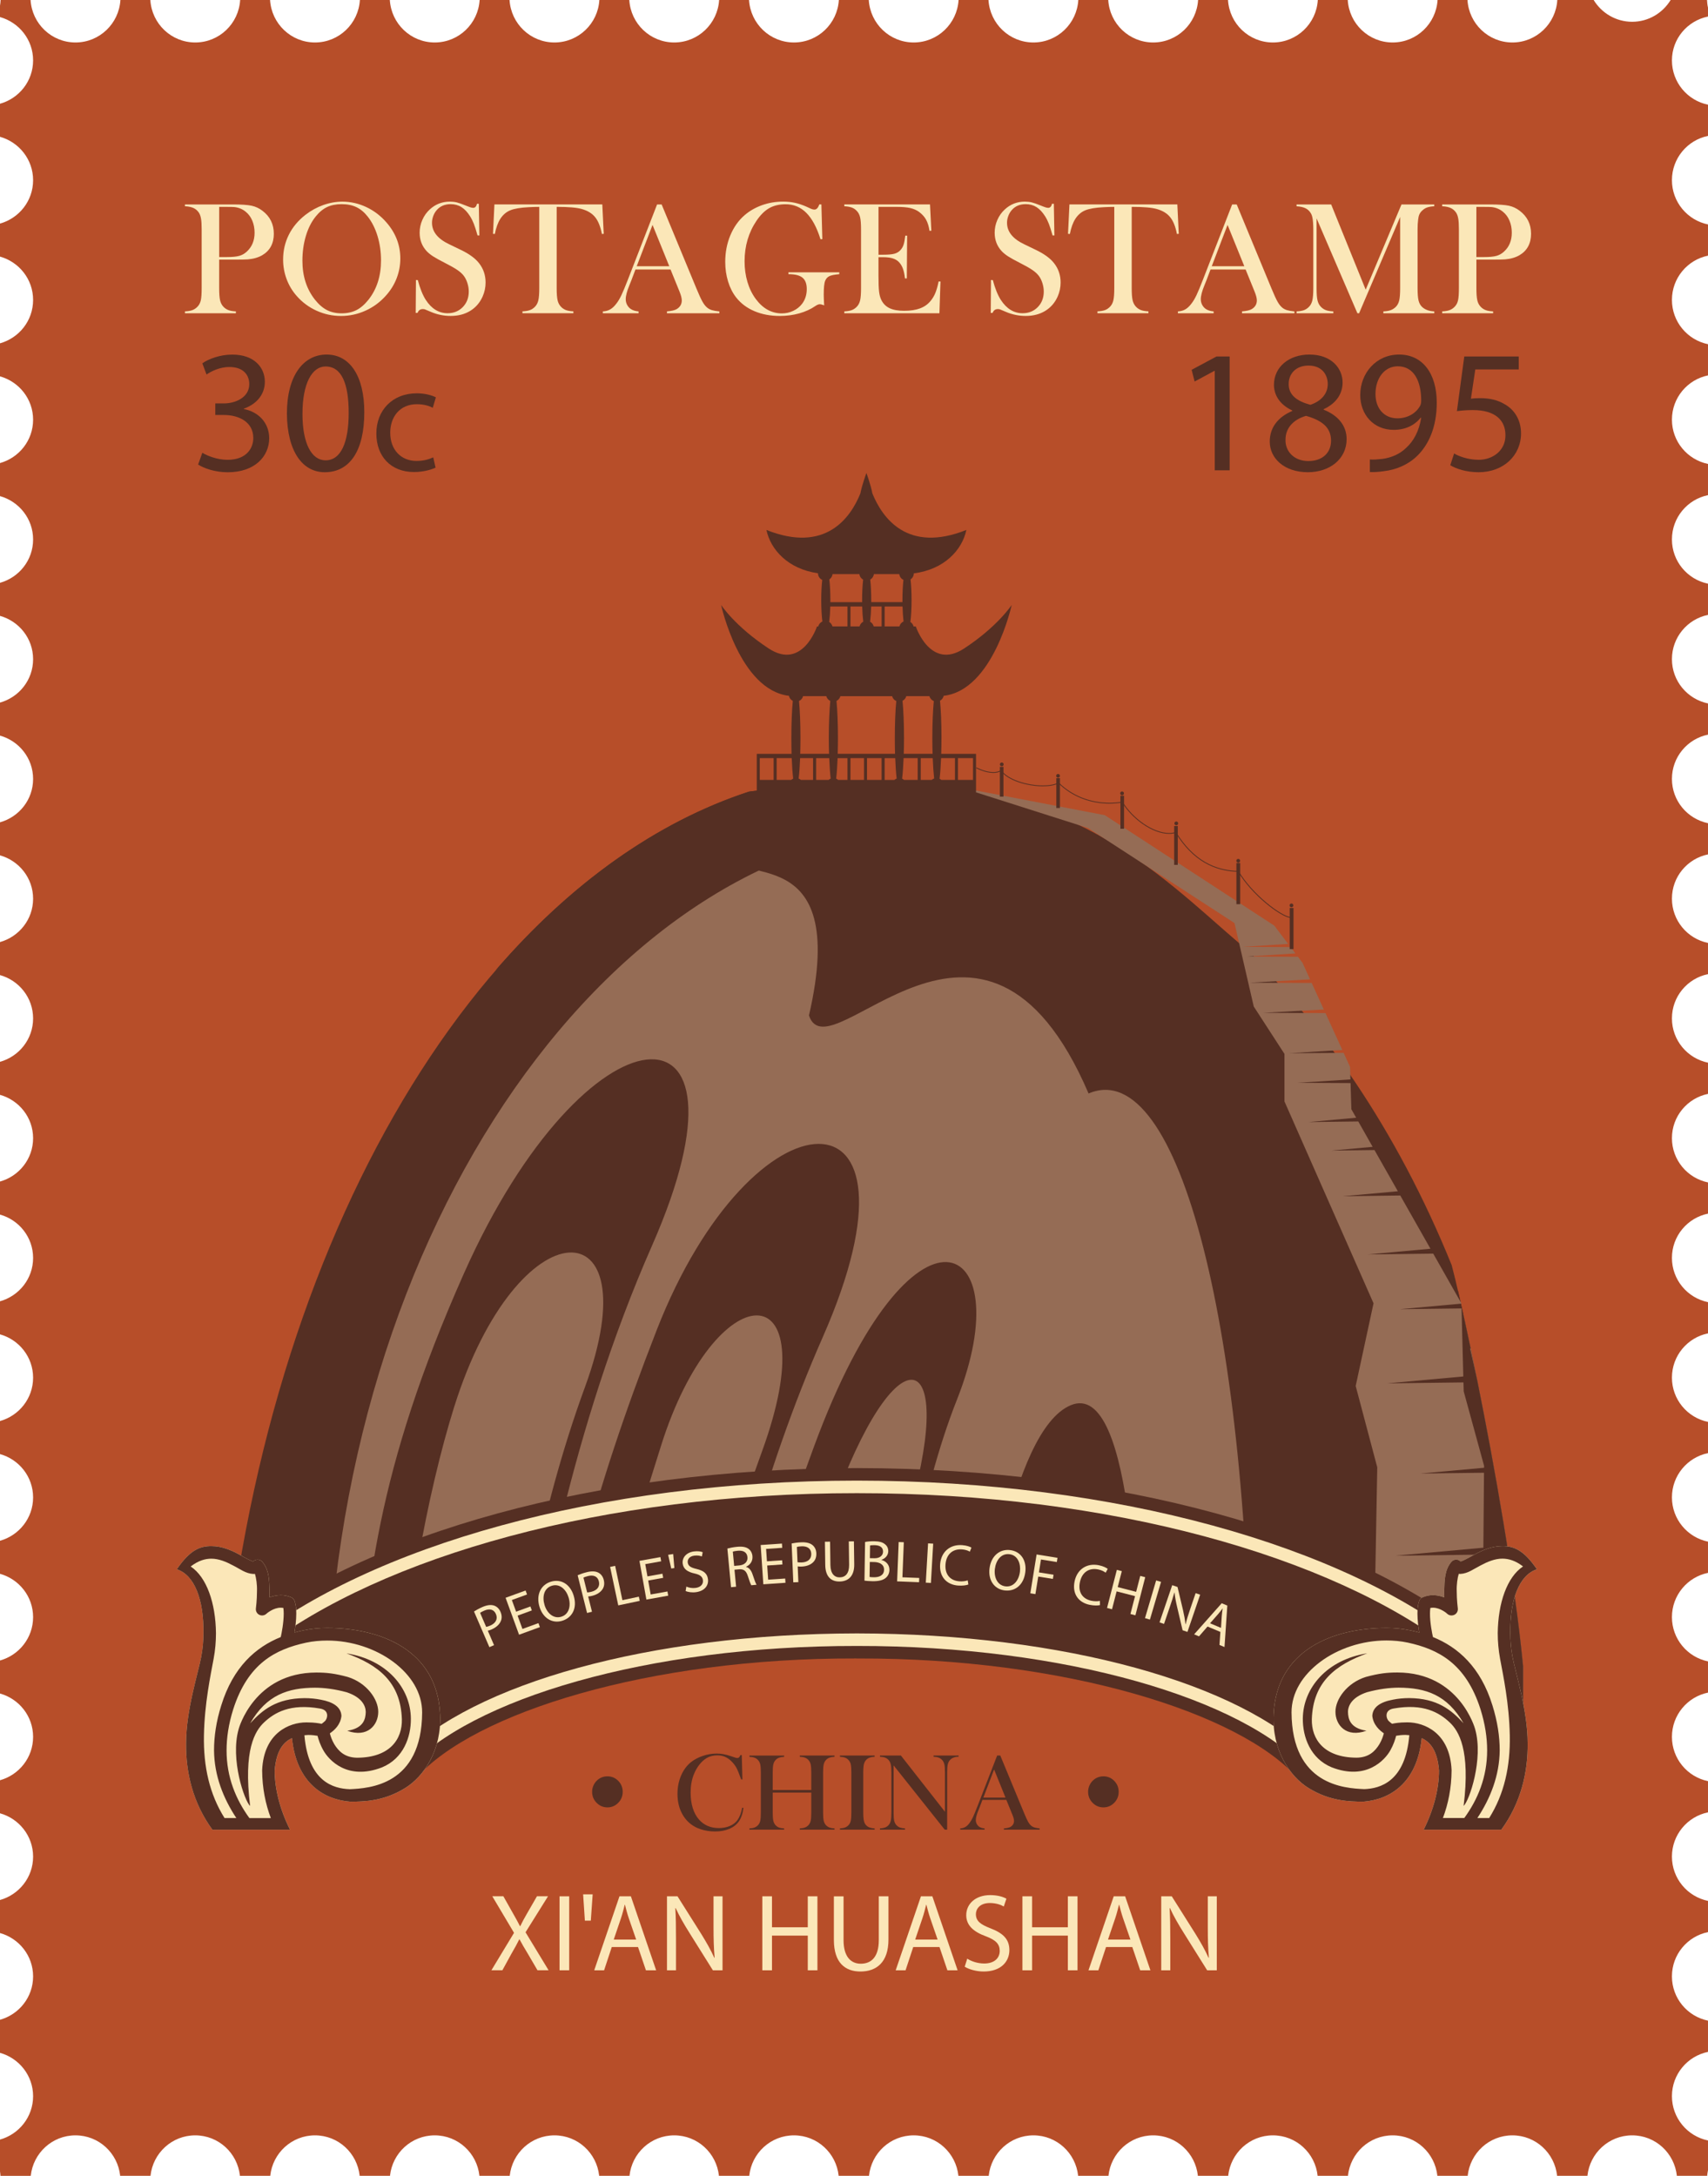 <svg xmlns="http://www.w3.org/2000/svg" width="847.81" height="1080" viewBox="0 0 847.81 1080"><g id="a"/><g id="b"><g id="c"><g id="d"><path d="M.3.0H15.17c.71 11.74 10.39 21.08 22.3 21.08S59.06 11.74 59.77.0h14.85c.71 11.74 10.37 21.08 22.3 21.08S118.49 11.74 119.21.0h14.84c.71 11.74 10.39 21.08 22.3 21.08s21.58-9.34 22.29-21.08h14.86c.71 11.74 10.37 21.08 22.29 21.08s21.57-9.34 22.29-21.08h14.85c.7 11.74 10.38 21.08 22.29 21.08s21.59-9.34 22.29-21.08h14.86c.7 11.74 10.37 21.08 22.29 21.08s21.57-9.34 22.3-21.08h14.84c.71 11.74 10.38 21.08 22.3 21.08s21.58-9.34 22.29-21.08h14.85c.71 11.74 10.37 21.08 22.29 21.08s21.58-9.34 22.29-21.08h14.84c.71 11.74 10.38 21.08 22.3 21.08s21.59-9.34 22.29-21.08h14.86c.7 11.74 10.37 21.08 22.3 21.08s21.57-9.34 22.3-21.08h14.84c.71 11.74 10.38 21.08 22.29 21.08s21.59-9.34 22.29-21.08h14.86c.7 11.74 10.37 21.08 22.29 21.08s21.57-9.34 22.3-21.08h14.84c.71 11.74 10.39 21.08 22.3 21.08s21.59-9.34 22.29-21.08h18.04c3.94 6.45 11 10.81 19.12 10.81s15.16-4.36 19.1-10.81h18.05c.08 1.29.19 2.56.49 3.78v4.43c-10.19 2.11-17.9 10.96-17.9 21.79s7.68 19.88 17.9 21.97v15.49c-10.22 2.09-17.9 11.13-17.9 21.97s7.68 19.88 17.9 21.98v15.49c-10.22 2.09-17.9 11.13-17.9 21.97s7.68 19.89 17.9 21.98v15.49c-10.22 2.09-17.9 11.13-17.9 21.97s7.68 19.88 17.9 21.98v15.49c-10.22 2.09-17.9 11.13-17.9 21.97s7.68 19.88 17.9 21.98v15.49c-10.22 2.09-17.9 11.13-17.9 21.97s7.68 19.88 17.9 21.98v15.49c-10.22 2.09-17.9 11.13-17.9 21.97s7.68 19.88 17.9 21.98v15.49c-10.22 2.09-17.9 11.13-17.9 21.97s7.68 19.88 17.9 21.98v15.49c-10.22 2.09-17.9 11.13-17.9 21.97s7.68 19.88 17.9 21.98v15.49c-10.22 2.09-17.9 11.13-17.9 21.97s7.68 19.88 17.9 21.98v15.49c-10.22 2.09-17.9 11.13-17.9 21.97s7.68 19.88 17.9 21.97v15.49c-10.22 2.09-17.9 11.13-17.9 21.97s7.68 19.88 17.9 21.98v15.49c-10.22 2.1-17.9 11.14-17.9 21.97s7.68 19.88 17.9 21.98v15.49c-10.22 2.09-17.9 11.13-17.9 21.97s7.68 19.88 17.9 21.98v15.5c-10.22 2.09-17.9 11.13-17.9 21.96s7.68 19.88 17.9 21.98v15.49c-10.22 2.1-17.9 11.14-17.9 21.97s7.68 19.89 17.9 21.98v15.49c-10.22 2.09-17.9 11.13-17.9 21.98s7.68 19.88 17.9 21.98v15.5c-10.22 2.1-17.9 11.14-17.9 21.98s7.68 19.9 17.9 21.99v14.75c-.21.92-.32 1.85-.41 2.81h-15.04c-1.19-11.27-10.61-20.1-22.2-20.1s-21.02 8.83-22.2 20.1h-15.05c-1.17-11.27-10.61-20.1-22.19-20.1s-21.01 8.83-22.2 20.1h-15.04c-1.19-11.27-10.61-20.1-22.2-20.1s-21.02 8.83-22.19 20.1h-15.05c-1.18-11.27-10.61-20.1-22.2-20.1s-21.01 8.83-22.2 20.1h-15.04c-1.19-11.27-10.61-20.1-22.19-20.1s-21.02 8.83-22.2 20.1h-15.05c-1.18-11.27-10.61-20.1-22.19-20.1s-21.01 8.83-22.2 20.1h-15.04c-1.19-11.27-10.61-20.1-22.2-20.1s-21.02 8.83-22.19 20.1h-15.05c-1.17-11.27-10.61-20.1-22.19-20.1s-21.02 8.83-22.2 20.1h-15.04c-1.18-11.27-10.61-20.1-22.2-20.1s-21.02 8.83-22.2 20.1h-15.05c-1.18-11.27-10.61-20.1-22.2-20.1s-21.01 8.83-22.2 20.1h-15.04c-1.19-11.27-10.61-20.1-22.2-20.1s-21.02 8.83-22.2 20.1h-15.05c-1.18-11.27-10.61-20.1-22.19-20.1s-21.01 8.83-22.2 20.1h-15.04c-1.19-11.27-10.61-20.1-22.2-20.1s-21.02 8.83-22.2 20.1h-15.05c-1.17-11.27-10.61-20.1-22.19-20.1s-21.01 8.83-22.2 20.1H.24c-.09-.74-.1-1.52-.24-2.26v-15.75c9.44-2.64 16.43-11.25 16.43-21.54s-6.99-18.87-16.43-21.52v-16.41c9.44-2.63 16.43-11.22 16.43-21.52s-6.99-18.9-16.43-21.53v-16.39c9.44-2.65 16.43-11.23 16.43-21.53s-6.99-18.88-16.43-21.52v-16.4c9.44-2.64 16.43-11.22 16.43-21.53s-6.99-18.88-16.43-21.52v-16.39c9.44-2.63 16.43-11.23 16.43-21.52s-6.99-18.88-16.43-21.51v-16.4c9.44-2.64 16.43-11.23 16.43-21.52s-6.99-18.89-16.43-21.51v-16.4c9.44-2.64 16.43-11.23 16.43-21.53s-6.99-18.88-16.43-21.51v-16.4c9.44-2.64 16.43-11.23 16.43-21.52s-6.99-18.89-16.43-21.52v-16.4c9.44-2.64 16.43-11.23 16.43-21.52s-6.99-18.88-16.43-21.52v-16.39c9.44-2.64 16.43-11.23 16.43-21.53s-6.99-18.89-16.43-21.52v-16.39c9.44-2.64 16.43-11.23 16.43-21.52s-6.99-18.88-16.43-21.52v-16.4c9.44-2.64 16.43-11.22 16.43-21.52s-6.99-18.89-16.43-21.52v-16.39c9.44-2.64 16.43-11.22 16.43-21.53s-6.99-18.88-16.43-21.52v-16.4c9.44-2.64 16.43-11.22 16.43-21.52s-6.99-18.88-16.43-21.52v-16.4c9.44-2.64 16.43-11.23 16.43-21.52s-6.99-18.88-16.43-21.52v-16.4c9.44-2.64 16.43-11.22 16.43-21.53s-6.99-18.88-16.43-21.52v-16.39c9.44-2.64 16.43-11.23 16.43-21.53S9.44 70.54.0 67.9v-16.4c9.44-2.63 16.43-11.22 16.43-21.52S9.44 11.11.0 8.47V2.82C.16 1.9.25.95.3.0z" fill="#b74e29"/><g><g><path d="M108.79 128.86v14.21c0 2.69.15 4.69.45 5.99.3 1.31.87 2.38 1.68 3.23.71.74 1.54 1.29 2.47 1.64.94.36 2.17.57 3.7.65v.91h-25.29v-.91c1.53-.08 2.76-.3 3.7-.65.94-.36 1.76-.9 2.47-1.64.84-.84 1.41-1.91 1.7-3.2.29-1.29.43-3.3.43-6.02v-29.17c0-2.27-.1-4.02-.3-5.24-.2-1.23-.54-2.22-1.01-2.99-.69-1.06-1.56-1.84-2.61-2.35-1.05-.51-2.43-.83-4.11-.93h-.28v-.91h23.87c4.17.0 7.24.21 9.22.63 1.98.42 3.78 1.27 5.42 2.53 3.75 2.85 5.62 6.65 5.62 11.4s-1.9 8.36-5.7 10.61c-1.98 1.16-4.38 1.86-7.2 2.1-.9.08-3.06.12-6.49.12h-7.76zm0-1.27h3.88c2.61.0 4.62-.19 6.04-.57 1.41-.38 2.67-1.09 3.78-2.12 2.58-2.35 3.88-5.48 3.88-9.38.0-2.16-.37-4.15-1.13-5.96-.75-1.81-1.83-3.28-3.22-4.41-1.61-1.35-3.53-2.14-5.74-2.38-.61-.05-1.99-.08-4.16-.08h-3.32v24.89z" fill="#fbe7b8"/><path d="M140.53 128.84c0-4.43.95-8.55 2.85-12.34 1.9-3.79 4.67-7.1 8.31-9.92 2.72-2.09 5.65-3.69 8.79-4.81 3.14-1.12 6.31-1.68 9.5-1.68 4.06.0 7.99.89 11.79 2.67 3.8 1.78 7.12 4.3 9.97 7.55 4.64 5.28 6.97 11.29 6.97 18.02.0 3.38-.61 6.64-1.82 9.78-1.21 3.14-2.98 6.01-5.3 8.59-2.85 3.22-6.22 5.72-10.11 7.48-3.89 1.77-7.96 2.66-12.21 2.66s-8.21-.86-12.03-2.57c-3.83-1.72-7.13-4.15-9.9-7.29-2.19-2.45-3.87-5.25-5.05-8.37-1.17-3.13-1.76-6.38-1.76-9.76zm9.58.59c0 7.66 2.09 14.11 6.26 19.37 1.87 2.35 3.86 4.06 5.95 5.13 2.1 1.07 4.52 1.6 7.26 1.6s5.2-.53 7.3-1.58c2.1-1.06 4.1-2.77 6-5.15 4.17-5.28 6.25-11.79 6.25-19.53.0-4.25-.58-8.27-1.72-12.06-1.15-3.79-2.76-7-4.85-9.65-1.69-2.16-3.57-3.74-5.64-4.73-2.07-.99-4.52-1.49-7.34-1.49s-5.22.49-7.26 1.46c-2.04.98-3.94 2.56-5.68 4.75-2.09 2.62-3.7 5.82-4.83 9.62-1.13 3.8-1.7 7.88-1.7 12.24z" fill="#fbe7b8"/><path d="M206.35 155.33l.12-16.35.91.04c1.11 4.16 2.43 7.44 3.96 9.83 2.87 4.42 6.49 6.63 10.85 6.63 3.03.0 5.54-1.02 7.52-3.05 1.98-2.03 2.97-4.6 2.97-7.72.0-1.35-.22-2.72-.65-4.12-.43-1.4-1.02-2.6-1.76-3.6-.77-1.03-1.84-2.02-3.23-2.97-1.39-.95-3.5-2.15-6.35-3.6-2.51-1.27-4.43-2.33-5.76-3.2-1.33-.87-2.41-1.75-3.23-2.65-2.27-2.48-3.4-5.5-3.4-9.06.0-2.19.44-4.3 1.33-6.33.88-2.03 2.12-3.77 3.7-5.22 2.8-2.59 6.11-3.88 9.94-3.88 1.24.0 2.39.13 3.44.38 1.05.25 2.47.75 4.23 1.48 1.32.53 2.22.87 2.69 1.01.48.15.9.22 1.27.22.92.0 1.54-.67 1.86-2.02h.91l.28 15.71h-.91c-.71-2.51-1.32-4.43-1.84-5.76-.52-1.33-1.13-2.57-1.84-3.7-1.29-2.06-2.71-3.58-4.27-4.57-1.55-.99-3.35-1.49-5.37-1.49-2.95.0-5.28 1-6.99 3.01-.71.82-1.27 1.78-1.68 2.89-.41 1.11-.62 2.22-.62 3.33.0 4.41 2.83 7.96 8.5 10.66l5.57 2.69c4.29 2.03 7.39 4.28 9.29 6.73 2.16 2.75 3.24 5.94 3.24 9.59.0 2.42-.49 4.74-1.47 6.95-1.37 3.08-3.43 5.45-6.17 7.13-2.74 1.67-5.98 2.51-9.7 2.51-3.4.0-6.68-.67-9.82-2.02-1.64-.71-2.61-1.12-2.93-1.23-.32-.11-.67-.16-1.07-.16-1.26.0-2.14.63-2.61 1.9h-.91z" fill="#fbe7b8"/><path d="M267.7 102.69c-1.66.0-3.45.05-5.34.16-4.06.21-7.09.72-9.08 1.54-1.99.82-3.64 2.23-4.93 4.23-1.19 1.85-2.1 4.35-2.73 7.52l-.91-.08.71-14.6h53.55l.71 14.6-.91.08c-.71-3.67-1.83-6.45-3.35-8.33-1.52-1.89-3.73-3.24-6.63-4.06-2.45-.71-6.61-1.07-12.47-1.07v40.37c0 2.69.15 4.69.45 5.99.3 1.31.87 2.38 1.68 3.23.74.77 1.58 1.32 2.51 1.66.94.34 2.16.55 3.66.63v.91h-25.29v-.91c1.53-.08 2.76-.29 3.7-.63.94-.34 1.77-.9 2.51-1.66.82-.84 1.38-1.91 1.68-3.2.3-1.29.46-3.3.46-6.02v-40.37z" fill="#fbe7b8"/><path d="M357.06 155.49h-26v-.91c2.35-.21 3.98-.61 4.91-1.19 1.64-1.03 2.45-2.45 2.45-4.27.0-1.08-.37-2.53-1.11-4.35l-.67-1.66-3.8-9.34h-17.41l-2.06 5.46-.99 2.45c-1.19 2.9-1.78 5.18-1.78 6.85.0.98.22 1.89.65 2.73.44.84 1.02 1.53 1.76 2.06 1.03.71 2.35 1.13 3.96 1.27v.91h-17.73v-.91c1.4-.08 2.63-.42 3.68-1.03 1.06-.61 2.08-1.58 3.09-2.93.84-1.08 1.67-2.47 2.47-4.17.81-1.7 1.87-4.26 3.19-7.66l14.49-37.32h2.26l17.22 41.6c1.29 3.14 2.32 5.38 3.09 6.73.76 1.34 1.59 2.36 2.49 3.05.63.48 1.36.84 2.18 1.09.82.25 2.04.47 3.68.65v.91zm-24.85-23.35-8.31-20.5-7.84 20.5h16.15z" fill="#fbe7b8"/><path d="M407.72 101.47l.47 17.22-.91.08c-1.82-5.86-4.16-10.22-7.01-13.08-2.85-2.86-6.29-4.3-10.33-4.3-3.14.0-5.84.64-8.1 1.92-2.26 1.28-4.36 3.36-6.31 6.23-3.96 5.88-5.94 12.61-5.94 20.18.0 3.61.48 7.03 1.42 10.23.95 3.21 2.34 6.04 4.16 8.49 3.54 4.75 7.85 7.12 12.94 7.12 2 0 3.89-.42 5.66-1.27 1.77-.84 3.22-2 4.36-3.48 1.56-2.06 2.33-4.5 2.33-7.32.0-2.61-.71-4.5-2.12-5.66-1.41-1.16-3.74-1.74-6.99-1.74v-.91h25.25v.91c-2.32.21-3.95.53-4.89.97-.93.44-1.63 1.18-2.08 2.24-.5 1.16-.75 3.47-.75 6.93.0.95.05 2.43.16 4.43l.08.91c-1-.37-1.74-.55-2.22-.55-.58.0-1.32.3-2.22.91-2.29 1.58-4.96 2.8-7.99 3.64-3.03.84-6.24 1.27-9.62 1.27-4.64.0-8.83-.79-12.57-2.37-3.73-1.58-6.76-3.85-9.08-6.81-1.74-2.22-3.08-4.85-4.02-7.92-.94-3.06-1.41-6.31-1.41-9.74.0-4.72.84-9.12 2.53-13.18 1.69-4.06 4.07-7.42 7.13-10.05 2.51-2.14 5.4-3.78 8.67-4.95 3.27-1.16 6.73-1.74 10.37-1.74 2.11.0 4.07.2 5.88.59 1.81.4 3.73 1.04 5.76 1.94l2.34 1.07c.58.24 1.11.36 1.58.36 1.06.0 1.86-.86 2.42-2.57h1.03z" fill="#fbe7b8"/><path d="M461.63 101.47l.67 13.06-.91.04c-.34-2.22-.91-4.05-1.7-5.5-.79-1.45-1.94-2.73-3.44-3.84-1.24-.92-2.71-1.57-4.39-1.96-1.69-.38-3.93-.58-6.73-.58h-9.06v23.75h2.38c2.4.0 4.21-.16 5.42-.47 1.21-.32 2.2-.89 2.97-1.7.74-.77 1.29-1.67 1.64-2.71.36-1.04.65-2.58.89-4.61l.91.04-.16 21.21h-.91c-.24-2.03-.59-3.67-1.05-4.91-.46-1.24-1.1-2.3-1.92-3.17-.79-.84-1.82-1.46-3.09-1.86-1.26-.4-2.88-.59-4.83-.59h-2.26v9.06c0 3.61.09 6.25.28 7.9.18 1.65.54 3.03 1.07 4.14.9 1.9 2.26 3.29 4.1 4.18 1.83.88 4.25 1.32 7.26 1.32 3.17.0 5.82-.4 7.96-1.21 2.14-.81 3.88-2.05 5.23-3.74.95-1.14 1.72-2.43 2.32-3.88.59-1.45 1.14-3.36 1.64-5.74l.91.04-.52 15.75h-47.22v-.91c1.5-.08 2.72-.29 3.66-.63.94-.34 1.78-.9 2.52-1.66.82-.84 1.38-1.92 1.68-3.23.3-1.31.45-3.3.45-5.99v-29.17c0-2.69-.15-4.69-.45-6s-.86-2.38-1.68-3.22c-.71-.77-1.54-1.32-2.47-1.66-.94-.34-2.17-.55-3.7-.64v-.91h42.55z" fill="#fbe7b8"/><path d="M491.78 155.33l.12-16.35.91.04c1.11 4.16 2.43 7.44 3.96 9.83 2.87 4.42 6.49 6.63 10.84 6.63 3.03.0 5.54-1.02 7.52-3.05 1.98-2.03 2.97-4.6 2.97-7.72.0-1.35-.22-2.72-.65-4.12-.43-1.4-1.02-2.6-1.76-3.6-.77-1.03-1.84-2.02-3.23-2.97-1.38-.95-3.5-2.15-6.35-3.6-2.51-1.27-4.43-2.33-5.76-3.2-1.33-.87-2.41-1.75-3.22-2.65-2.27-2.48-3.4-5.5-3.4-9.06.0-2.19.44-4.3 1.33-6.33.88-2.03 2.12-3.77 3.7-5.22 2.8-2.59 6.11-3.88 9.94-3.88 1.24.0 2.39.13 3.44.38 1.05.25 2.47.75 4.23 1.48 1.32.53 2.22.87 2.69 1.01.48.15.9.22 1.27.22.92.0 1.54-.67 1.86-2.02h.91l.28 15.71h-.91c-.71-2.51-1.32-4.43-1.84-5.76-.52-1.33-1.13-2.57-1.84-3.7-1.29-2.06-2.71-3.58-4.27-4.57-1.56-.99-3.35-1.49-5.37-1.49-2.95.0-5.28 1-6.99 3.01-.71.82-1.27 1.78-1.68 2.89-.41 1.11-.62 2.22-.62 3.33.0 4.41 2.83 7.96 8.5 10.66l5.57 2.69c4.29 2.03 7.39 4.28 9.29 6.73 2.16 2.75 3.24 5.94 3.24 9.59.0 2.42-.49 4.74-1.46 6.95-1.37 3.08-3.43 5.45-6.17 7.13-2.74 1.67-5.98 2.51-9.7 2.51-3.4.0-6.68-.67-9.82-2.02-1.64-.71-2.61-1.12-2.93-1.23-.32-.11-.67-.16-1.07-.16-1.26.0-2.13.63-2.61 1.9h-.91z" fill="#fbe7b8"/><path d="M553.13 102.69c-1.66.0-3.44.05-5.34.16-4.07.21-7.09.72-9.08 1.54-1.99.82-3.64 2.23-4.93 4.23-1.19 1.85-2.1 4.35-2.73 7.52l-.91-.08.71-14.6h53.55l.71 14.6-.91.08c-.71-3.67-1.83-6.45-3.35-8.33-1.52-1.89-3.73-3.24-6.63-4.06-2.45-.71-6.61-1.07-12.47-1.07v40.37c0 2.69.15 4.69.45 5.99.3 1.31.87 2.38 1.68 3.23.74.77 1.58 1.32 2.51 1.66.94.34 2.16.55 3.66.63v.91h-25.29v-.91c1.53-.08 2.76-.29 3.7-.63.93-.34 1.77-.9 2.51-1.66.82-.84 1.38-1.91 1.68-3.2.3-1.29.45-3.3.45-6.02v-40.37z" fill="#fbe7b8"/><path d="M642.5 155.49h-26v-.91c2.35-.21 3.99-.61 4.91-1.19 1.64-1.03 2.46-2.45 2.46-4.27.0-1.08-.37-2.53-1.11-4.35l-.67-1.66-3.8-9.34h-17.41l-2.06 5.46-.99 2.45c-1.19 2.9-1.78 5.18-1.78 6.85.0.98.22 1.89.65 2.73.44.84 1.02 1.53 1.76 2.06 1.03.71 2.35 1.13 3.96 1.27v.91h-17.73v-.91c1.4-.08 2.62-.42 3.68-1.03 1.06-.61 2.08-1.58 3.09-2.93.84-1.08 1.67-2.47 2.47-4.17.81-1.7 1.87-4.26 3.19-7.66l14.49-37.32h2.26l17.22 41.6c1.29 3.14 2.32 5.38 3.09 6.73.76 1.34 1.59 2.36 2.49 3.05.63.48 1.36.84 2.18 1.09.82.25 2.04.47 3.68.65v.91zm-24.86-23.35-8.31-20.5-7.84 20.5h16.15z" fill="#fbe7b8"/><path d="M711.96 102.38c-1.5.08-2.71.29-3.62.62-.91.33-1.75.88-2.51 1.64-.58.55-1.02 1.17-1.31 1.84-.29.67-.49 1.52-.59 2.55-.19 1.37-.28 3-.28 4.87v29.17c0 2.72.16 4.74.47 6.05.32 1.32.89 2.38 1.7 3.17 1.45 1.4 3.5 2.17 6.13 2.3v.91h-25.29v-.91c1.53-.08 2.76-.3 3.7-.65.93-.36 1.77-.9 2.51-1.64.82-.84 1.38-1.92 1.68-3.23.3-1.31.45-3.3.45-5.99v-35.38l-20.38 47.81h-.83l-20.27-47.1v34.67c0 2.72.15 4.72.46 6.02.3 1.29.86 2.36 1.68 3.2.74.77 1.58 1.32 2.51 1.66.93.34 2.16.55 3.66.63v.91h-18.25v-.91c1.5-.08 2.72-.29 3.66-.63.94-.34 1.77-.9 2.51-1.66.82-.84 1.38-1.92 1.68-3.23.3-1.31.46-3.3.46-5.99v-29.17c0-1.21-.04-2.36-.12-3.44-.13-1.95-.44-3.38-.91-4.28-.66-1.24-1.56-2.16-2.71-2.75-1.15-.59-2.67-.94-4.57-1.05v-.91h17.18l17.14 42.31 17.77-42.31h16.27v.91z" fill="#fbe7b8"/><path d="M732.85 128.86v14.21c0 2.69.15 4.69.45 5.99.3 1.31.86 2.38 1.68 3.23.71.74 1.54 1.29 2.47 1.64.94.36 2.17.57 3.7.65v.91h-25.29v-.91c1.53-.08 2.76-.3 3.7-.65.94-.36 1.76-.9 2.47-1.64.84-.84 1.41-1.91 1.7-3.2.29-1.29.43-3.3.43-6.02v-29.17c0-2.27-.1-4.02-.3-5.24-.2-1.23-.54-2.22-1.01-2.99-.69-1.06-1.56-1.84-2.61-2.35-1.05-.51-2.43-.83-4.11-.93h-.28v-.91h23.87c4.17.0 7.24.21 9.22.63 1.98.42 3.79 1.27 5.42 2.53 3.75 2.85 5.62 6.65 5.62 11.4s-1.9 8.36-5.7 10.61c-1.98 1.16-4.38 1.86-7.2 2.1-.9.08-3.06.12-6.49.12h-7.76zm0-1.27h3.88c2.61.0 4.62-.19 6.03-.57 1.41-.38 2.67-1.09 3.78-2.12 2.59-2.35 3.88-5.48 3.88-9.38.0-2.16-.37-4.15-1.13-5.96-.75-1.81-1.83-3.28-3.22-4.41-1.61-1.35-3.52-2.14-5.74-2.38-.61-.05-1.99-.08-4.16-.08h-3.33v24.89z" fill="#fbe7b8"/></g><g><path d="M756 826.92c-5.73-59.75-23.51-148.55-32.29-186.25-1.29.25-2.58.5-3.87.8-24.77-66.5-58.18-123.52-97.68-167.03-42.4-37.92-113.26-87.8-189.7-84.34-23.43-.57-43.24.47-60.4 2.81-138.16 45.06-245.17 230.34-262.46 460.79H756v-26.79z" fill="#552f23"/><path d="M703.25 853.71h52.76v-26.79c-5.21-54.34-20.39-132.71-29.7-174.81-.43.02-.85.04-1.28.07-64.17-166.41-149.39-241.36-257.78-241.36-160.49.0-302.77 197.78-305.03 442.89h483.64c3.02-49.76 4.63-145.59-20.16-214.63 46.54 42.06 69.95 148.32 77.55 214.63z" fill="#956c55"/><path d="M756 826.92c-4.03-42.1-14.05-98.61-22.69-141.53-1.15-5.26-2.34-10.57-3.61-16.02.1-.02.2-.03.3-.04-3.99-19.03-7.42-33.9-9.42-41.35-27.5-67.84-64.57-120.12-104.26-158.66-42.89-37.13-85.98-82.91-183.86-79.22-23.61-.57-43.58.48-60.83 2.86-46.07 15.13-88.67 45.83-125.61 88.63 33.22-26.34 80.04-57.29 117.82-58.43-2.14 18.29 58.51-9.04 37.71 80.88 10.16 31 86.48-83.16 138.79 38.74 45.33-19.36 79.68 119.63 80.5 310.92h135.16v-26.79z" fill="#552f23"/><g><path d="M699.92 819.8 735.89 816.53 736.28 771.66 692.56 772.22 736.31 768.24 736.62 731.03 705.02 731.43 736.66 728.56V727.58L726.55 690.64 726.43 686.2 688.59 686.67 726.35 683.24 725.47 649.47 694.83 649.86 725.4 647.09V646.93L711.42 622.26 678.96 622.68 710.04 619.84 695.06 593.42 666.49 593.79 693.86 591.31 682.26 570.86 660.83 571.13 681.35 569.26 674.21 556.66 649.5 556.97 673.17 554.81 670.78 550.6 670.38 537.62 644.17 537.48 670.33 535.8 670.13 529.57 666.95 522.62 639.94 522.79 666.3 521.18 657.94 502.88 626.95 502.74 657.11 501.1 651.1 487.92 620.17 487.78 650.28 486.13 646.55 477.94 644.26 474.92 619.04 474.79 643 473.26 640.62 470.11 617.07 469.99 639.41 468.53 632.52 459.46 548.4 404.64 477.3 391.02l62.81 20L612.77 458.18 622.33 499.6 637.57 523.12V546.7L681.79 646.93 672.93 687.97 683.64 728.35 681.22 860.84H735.53L735.88 819.34 699.92 819.8z" fill="#956c55"/><path d="M614.56 432.72c-11.71-.3-22.36-5.36-30.99-19.25h0c-1.05.28-2.14.41-3.23.41h0c-8.35.0-18.37-7.42-23.34-15.52h0c-2.1.34-4.23.52-6.34.52h0c-9.36.0-18.56-3.43-25.19-10.01h0c-2.02.98-4.77 1.42-7.81 1.42h0c-7.83.0-17.52-2.9-20.73-7.54h0c-1.19.65-2.54.9-3.89.9h0c-4.18.0-8.4-2.32-8.49-2.35h0l.18-.36s1.06.57 2.64 1.16h0c1.56.57 3.62 1.15 5.67 1.15h0c1.35.0 2.7-.26 3.85-.94h0l.17-.09.1.16c2.92 4.51 12.69 7.53 20.5 7.52h0c3.07.0 5.82-.46 7.75-1.44h0l.12-.07.11.11c6.56 6.55 15.71 9.99 25.02 9.99h0c2.15.0 4.27-.18 6.41-.54h0l.12-.02.08.11c4.86 8.06 14.93 15.46 23.07 15.45h0c1.12.0 2.23-.15 3.26-.44h0l.14-.05.08.14c8.64 13.92 19.19 18.91 30.88 19.19h.09l.07.09c6.66 11.41 20.97 22.32 25.84 22.82h0l-.05.41c-5.16-.61-19.29-11.45-26.09-22.93h0zm-130.01-51.43h0z" fill="#552f23"/><path d="M496.3 395.45h1.8v-14.79h-1.8v14.79zm28.03 5.61h1.8v-14.79h-1.8v14.79zm31.82 10.31h1.8V395h-1.8v16.37zm26.68 17.93h1.79v-19.27h-1.79v19.27zm30.89 19.51h1.89v-20.4h-1.89v20.4zm26.45 1.9v20.4h1.9v-20.4h-1.9zm-142.91-72.24c-.53.0-.94.42-.94.94s.41.93.94.93.93-.41.93-.93-.42-.94-.93-.94zm27.94 5.71c-.52.0-.94.41-.94.94s.42.94.94.94.93-.41.93-.94-.42-.94-.93-.94zm31.77 10.56c.51.0.94-.43.94-.94s-.42-.94-.94-.94-.94.42-.94.94.42.94.94.94zm26.92 13.03c-.51.0-.94.42-.94.94s.42.93.94.93.93-.42.93-.93-.42-.94-.93-.94zm30.75 20.44c.52.0.94-.42.94-.94s-.43-.94-.94-.94-.94.43-.94.94.4.94.94.94zm26.41 22.15c.51.0.93-.41.93-.94s-.42-.94-.93-.94-.94.41-.94.94.42.94.94.94z" fill="#552f23"/></g><path d="M467.33 366.33c0-7.33-.28-13.91-.73-18.51.92-.5 1.59-1.38 1.81-2.44 24.6-2.8 33.77-45.1 33.77-45.1.0.0-6.91 10.67-23.64 21.63-16.74 10.96-23.96-10.96-23.96-10.96h-1.1c-.22-.93-.8-1.71-1.59-2.22.37-2.86.59-6.64.59-10.8.0-3.94-.2-7.52-.51-10.32.97-.65 1.61-1.75 1.63-3.01 15.26-1.95 24.02-11.73 26.08-21.54-29.25 11.65-41.7-5.92-46.66-18.16-.77-4.19-2.95-10.11-2.95-10.11.0.0-2.21 5.92-2.99 10.11-4.93 12.24-17.39 29.81-46.64 18.16 2.04 9.7 10.65 19.39 25.59 21.49h0c0 1.48.87 2.73 2.11 3.3-.32 2.77-.5 6.27-.5 10.08.0 4.04.22 7.72.56 10.56-1.02.45-1.77 1.36-2.04 2.46h-.62s-7.21 21.92-23.94 10.96c-16.73-10.96-23.66-21.63-23.66-21.63.0.0 9.15 42.17 33.66 45.1.22 1.1.95 2.02 1.93 2.51-.45 4.6-.72 11.16-.72 18.45.0 2.75.04 5.37.1 7.84h-17.27v19.52h108.84v-19.52h-17.28c.08-2.48.12-5.09.12-7.84zm-5.98-20.77c.3 1.12 1.11 2.02 2.17 2.44-.44 4.6-.73 11.09-.73 18.32.0 2.75.04 5.37.13 7.84h-14.32c.09-2.48.13-5.09.13-7.84.0-7.3-.29-13.87-.74-18.46.92-.47 1.6-1.3 1.87-2.31h11.5zm2.34 40.86c-.45.15-.86.4-1.21.71h-5.44v-10.8h5.94c.17 4.01.41 7.49.71 10.09zm-24.57.71v-10.8h5.25c.15 4.02.39 7.52.71 10.13-.41.15-.79.39-1.12.68h-4.84zm-41.58.0c-.33-.29-.7-.52-1.11-.68.32-2.61.57-6.1.73-10.13h6.43v10.8h-6.05zm7.57-10.8h6.51c.16 4.03.4 7.53.71 10.15-.38.15-.71.38-1.03.65h-6.19v-10.8zm9.94 10.16c.32-2.62.55-6.13.72-10.16h4.89v10.8h-4.61c-.3-.27-.63-.49-1-.64zm-2.91-85.43h8.52v9.88h-7.46c-.23-.93-.81-1.72-1.61-2.22.27-2.12.47-4.76.55-7.66zm36.36 7.42c-1.02.45-1.78 1.36-2.05 2.46h-7.33v-9.88h8.88c.07 2.8.25 5.34.5 7.42zm-10.89 2.46h-3.91c-.25-1.01-.91-1.85-1.81-2.32.27-2.1.45-4.69.54-7.56h5.18v9.88zm-9.11-2.35c-.91.48-1.59 1.33-1.84 2.35h-4.51v-9.88h5.82c.08 2.85.27 5.43.53 7.53zm-13.27 39.32c.95-.46 1.65-1.32 1.93-2.35h25.67c.28 1.09 1.05 1.97 2.06 2.41-.45 4.6-.72 11.1-.72 18.35.0 2.75.03 5.37.1 7.84h-28.45c.07-2.48.12-5.09.12-7.84.0-7.28-.28-13.82-.72-18.41zm6.92 28.41h6.72v10.8h-6.72v-10.8zm8.22.0h7.23v10.8h-7.23v-10.8zm17.42 10.2c.33-2.62.57-6.15.73-10.2h7v10.8h-6.8c-.28-.25-.59-.45-.94-.6zm-14.02-101.55h12.61c.15 1.28.96 2.35 2.07 2.86-.31 2.77-.5 6.27-.5 10.08.0.34.0.66.0.98h-15.49c0-.32.0-.64.0-.98.0-3.88-.19-7.43-.5-10.21.98-.56 1.68-1.55 1.81-2.73zm-20.51.0h13.32c.15 1.2.86 2.2 1.86 2.76-.32 2.78-.51 6.32-.51 10.19.0.34.02.66.02.98h-15.79c.02-.32.02-.64.02-.98.0-3.93-.19-7.52-.52-10.32.87-.58 1.47-1.52 1.6-2.62zm-16.65 62.98c1-.44 1.76-1.32 2.03-2.4h11.51c.28 1.05 1 1.91 1.98 2.36-.43 4.61-.73 11.14-.73 18.41.0 2.75.04 5.37.13 7.84h-14.32c.08-2.48.12-5.09.12-7.84.0-7.25-.28-13.77-.72-18.37zm-2.9 38.55c-.36.16-.66.37-.95.62h-7.25v-10.8h7.48c.16 4.05.42 7.57.73 10.18zm-16.57-10.18h6.87v10.8h-6.87v-10.8zm105.84 10.8h-7.47v-10.8h7.47v10.8zm-8.96-10.8v10.8h-6.78c-.25-.23-.54-.41-.85-.56.34-2.62.57-6.17.74-10.25h6.89z" fill="#552f23"/><path d="M531.5 697.51c-30.15 12.61-43.66 113.73-48.07 156.19h32.29c2.33-22.64 9.54-76.51 25.6-83.24 16.92-7.08 18.13 60.13 18.05 83.24h5.99c.17-43.35-2.09-169.5-33.86-156.19z" fill="#552f23"/><path d="M404.17 717.71c-21.1 57.18-33.27 102.73-40.29 136h76.52c5.61-46.99 16.13-112.3 34.58-158.89 32.07-80.9-22.14-109.02-70.81 22.89zm-78.19-57.51c-32.93 84.41-45.72 140.44-52.29 193.51h78.14c9.61-51.8 26.79-122.34 56.59-190.04 56.79-128.99-34.8-125.52-82.44-3.48zm-95.79-27.89c-43.5 97.87-48.8 157.13-52.69 221.4h82.18c6.77-48.99 24.05-144.75 63.95-235.36 56.8-129-32.98-122.02-93.44 13.96z" fill="#552f23"/><path d="M409.79 758.21c-9.11 27.41-18.08 75.84-20.77 95.49h41.94c3.92-33.01 12.32-70.65 23.03-112.71 19.52-76.62-12.38-78.4-44.2 17.22zm-81.72-40.4c-18.56 59.28-24.1 75.45-34.12 135.89h49.53c3.95-36.37 17.55-85.91 34.83-133.44 32.9-90.58-23.38-88.12-50.24-2.46zm-102.6-19.58c-13.3 42.36-26.14 110.35-25.55 155.48h54.16c2.21-34.39 12.97-101.65 36.3-165.26 33.21-90.58-33.38-90.53-64.9 9.78z" fill="#956c55"/></g><g><g><path d="M119.44 817.64h611.77v90.59H119.44z" fill="#b74e29"/><g><path d="M204.76 884.56l1.73-1.91c28.62-32.58 115.9-59.71 218.14-59.43q.2.0.2-.03l.31.04h.83c102.24-.29 189.54 26.84 218.15 59.41l1.75 1.93h9.89l85.13-65.98-9.25-7.41-3.3 4.13h0l3.28-4.14c-63.01-50.09-176.42-82.34-306.3-82.45-129.91.11-243.32 32.37-306.32 82.45l-3.1 2.46-6.2 4.94 85.13 66h9.93z" fill="#552f23"/><path d="M727.74 816.04c-61.13-48.74-173.58-81.07-302.42-81.1-128.82.03-241.28 32.36-302.41 81.1l-3.11 2.47 80.12 62.11 1.96-2.14c31.51-35.17 119.75-61.59 223.44-61.47 103.67-.12 191.95 26.31 223.46 61.47l1.94 2.13 80.11-62.1-3.08-2.47zm-76.32 56.16c-35.65-36.5-123.27-61.29-226.1-61.42-102.82.14-190.44 24.92-226.11 61.41l-69.3-53.7c60-46.09 169.85-77.37 295.41-77.32 125.55-.05 235.4 31.22 295.4 77.31l-69.3 53.72z" fill="#fbe7b8"/><g><path d="M749.68 810.67c-.21-16.51 4.37-28.88 13.22-31.72-6.56-9.58-11.47-11.5-17.14-11.5-5.55.01-10.19 2.22-13.85 4.17-3.3 1.88-6.21 3.38-6.93 3.43-.55-.55-1.32-.87-2.11-.89-.84-.01-1.65.3-2.26.9-3.58 3.94-3.61 9.58-3.74 14.68.0 1.11.01 2.17.05 3.17-1.59-.62-3.48-1.08-5.59-1.12-1.68.0-3.49.32-5.27 1.11-.8.37-1.4 1.04-1.66 1.88-.67 1.98-.8 4.06-.82 6.18.02 3.32.47 6.76.92 9.38-1.49-.4-2.98-.77-4.48-1.07-3.9-.82-7.9-1.21-11.84-1.21-26.77.07-54.48 11.07-56 42.86-.84 17.6 7.91 30.78 17.34 36.61 10.71 6.63 20.4 6.71 27.07 6.78 12.89-.9 26.8-8.87 29.11-31.53 4.25 1.9 7.79 6.16 8.59 16.05.0 9.08-2.61 19.39-7.62 29.39h38.54c9.73-13.34 13.22-28.41 13.08-42.82.0-16.62-6.13-35.3-7.53-43.04-.77-4.06-1.08-7.97-1.08-11.69zm-587.22-2.61c-3.93.0-7.9.39-11.82 1.21-1.49.3-2.99.67-4.48 1.07.45-2.62.91-6.06.91-9.38.0-2.12-.15-4.2-.8-6.18-.27-.84-.87-1.52-1.67-1.88-1.78-.79-3.58-1.11-5.27-1.11-2.11.05-4.01.5-5.6 1.12.05-1 .07-2.07.07-3.17-.15-5.1-.16-10.74-3.76-14.68-.59-.6-1.4-.91-2.26-.9-.78.02-1.54.34-2.09.89-.74-.06-3.63-1.56-6.93-3.43-3.68-1.95-8.3-4.16-13.85-4.17-5.68.0-10.59 1.92-17.14 11.5 8.84 2.83 13.44 15.2 13.22 31.72-.01 3.72-.33 7.63-1.09 11.69-1.4 7.74-7.53 26.42-7.53 43.04-.14 14.4 3.34 29.48 13.07 42.82h38.54c-5.03-10-7.62-20.31-7.63-29.39.8-9.89 4.35-14.14 8.59-16.05 2.32 22.66 16.22 30.63 29.12 31.53 6.68-.06 16.36-.15 27.08-6.78 9.42-5.83 18.16-19.01 17.32-36.61-1.51-31.79-29.23-42.79-56.01-42.86z" fill="#fbe7b8"/><path d="M749.68 810.67c-.21-16.51 4.37-28.88 13.22-31.72-6.56-9.58-11.47-11.5-17.14-11.5-5.55.01-10.19 2.22-13.85 4.17-3.3 1.88-6.21 3.38-6.93 3.43-.55-.55-1.32-.87-2.11-.89-.84-.01-1.65.3-2.26.9-3.58 3.94-3.61 9.58-3.74 14.68.0 1.11.01 2.17.05 3.17-1.59-.62-3.48-1.08-5.59-1.12-1.68.0-3.49.32-5.27 1.11-.8.37-1.4 1.04-1.66 1.88-.67 1.98-.8 4.06-.82 6.18.02 3.32.47 6.76.92 9.38-1.49-.4-2.98-.77-4.48-1.07-3.9-.82-7.9-1.21-11.84-1.21-26.77.07-54.48 11.07-56 42.86-.84 17.6 7.91 30.78 17.34 36.61 10.71 6.63 20.4 6.71 27.07 6.78 12.89-.9 26.8-8.87 29.11-31.53 4.25 1.9 7.79 6.16 8.59 16.05.0 9.08-2.61 19.39-7.62 29.39h38.54c9.73-13.34 13.22-28.41 13.08-42.82.0-16.62-6.13-35.3-7.53-43.04-.77-4.06-1.08-7.97-1.08-11.69zm-33.46 91.77c2.61-6.95 4.27-14.82 4.31-23.79-.84-18.57-13.53-23.72-21.91-23.72-.33.0-.63.01-.92.02-2.88.0-5.27.38-6.72.69-.45-.33-1.01-.76-1.55-1.28-1.28-1.02-2.6-5.49 2.33-6.3 14.8-2.62 22.62 1.99 27.86 6.92 4.42 4.17 10.33 13.56 6.89 41.42 2.77-2.43 9.92-23.21 5.72-38.07v-.02c-.06-.32-7.75-28.07-38.56-28.13-5.19.0-9.22.46-15.7 2.21-9.35 2.93-15.13 11.06-15.08 17.32.0 6.51 5.32 13.02 15.38 9.38-8.15-1.27-9.1-5.87-9.17-9.38.05-3.21 2.08-7.29 9.45-9.74 5.88-1.59 11.13-2.24 15.71-2.26 13.41.06 24.04 3.51 32.2 17.67-6.12-6.66-13.06-12.38-26.93-12.49-2.9.0-5.63.27-8.11.78-6.06 1.11-10.08 3.6-10.24 8.07.49 4.52 3.66 7.2 5.73 8.63-.36 1.37-.99 3.34-2.19 5.36-2.16 3.56-5.26 6.68-11.41 6.74-16.18-.11-22.38-9.18-22.15-19.14.63-18.56 11.9-27 27.53-32.66-20.1 3.14-31.89 17.31-32 32.39-.08 9.13 3.73 19.83 14.35 24.2 17.2 6.68 26.44-3.71 29.07-8.39 1.59-2.81 2.45-5.49 2.9-7.28 1.14-.21 2.77-.42 4.68-.42.61.05 1.23.08 1.86.14-1.96 23.14-14.55 26.49-22.38 26.77-9.77-.44-35.87-1.89-36.09-38.1-.01-9.68 5.47-18.49 14.27-25.07 8.76-6.57 20.75-10.63 32.82-10.62 3.53.0 7.08.31 10.57 1.05 15.18 3.29 28.86 10.29 36.15 33.1 2.29 7.34 3.29 14.12 3.29 20.36.0 13.28-4.61 24.36-11.35 33.62h-10.62zm22.98.0h-5.88c6.46-9.76 10.97-21.05 11.1-33.62.0-6.92-1.12-14.32-3.58-22.22-5.9-19.21-17.22-29.03-29.56-34.01-.4-1.76-1.49-7.11-1.47-11.63.0-1.04.06-2 .18-2.82.45-.07.89-.12 1.33-.12 1.75-.01 3.58.7 4.95 1.51 1.38.79 2.11 1.53 2.11 1.53.96.87 2.39 1.07 3.58.46 1.17-.58 1.82-1.86 1.66-3.18.0.0-.54-4.07-.54-8.61-.11-3.13.38-6.51 1.01-8.52.25.04.5.05.76.05 3.87-.2 6.54-2.43 10.01-4.18 3.39-1.82 7.08-3.41 10.9-3.41 3.03.03 6.35.89 10.24 3.87-7.98 5.32-12.39 18.17-12.56 33.11.0 4.09.37 8.39 1.18 12.81 1.49 8.01 4.5 22.12 4.8 37.93.3 15.46-2.77 29.17-10.22 41.03zm-576.75-94.38c-3.93.0-7.9.39-11.82 1.21-1.49.3-2.99.67-4.48 1.07.45-2.62.91-6.06.91-9.38.0-2.12-.15-4.2-.8-6.18-.27-.84-.87-1.52-1.67-1.88-1.78-.79-3.58-1.11-5.27-1.11-2.11.05-4.01.5-5.6 1.12.05-1 .07-2.07.07-3.17-.15-5.1-.16-10.74-3.76-14.68-.59-.6-1.4-.91-2.26-.9-.78.02-1.54.34-2.09.89-.74-.06-3.63-1.56-6.93-3.43-3.68-1.95-8.3-4.16-13.85-4.17-5.68.0-10.59 1.92-17.14 11.5 8.84 2.83 13.44 15.2 13.22 31.72-.01 3.72-.33 7.63-1.09 11.69-1.4 7.74-7.53 26.42-7.53 43.04-.14 14.4 3.34 29.48 13.07 42.82h38.54c-5.03-10-7.62-20.31-7.63-29.39.8-9.89 4.35-14.14 8.59-16.05 2.32 22.66 16.22 30.63 29.12 31.53 6.68-.06 16.36-.15 27.08-6.78 9.42-5.83 18.16-19.01 17.32-36.61-1.51-31.79-29.23-42.79-56.01-42.86zm-50.99 94.38c-7.45-11.86-10.53-25.57-10.23-41.03.29-15.81 3.31-29.92 4.79-37.93.83-4.42 1.18-8.72 1.18-12.81-.17-14.93-4.57-27.78-12.55-33.11 3.88-2.98 7.2-3.85 10.24-3.87 3.82.0 7.5 1.6 10.88 3.41 3.48 1.75 6.13 3.98 10.02 4.18.25.0.49-.01.76-.05.62 2.01 1.12 5.39 1.01 8.52.0 4.55-.54 8.6-.54 8.6-.16 1.32.48 2.6 1.66 3.18 1.17.6 2.6.4 3.57-.51.0.0.74-.7 2.11-1.49 1.39-.82 3.21-1.53 4.96-1.51.44.0.89.05 1.34.12.1.81.17 1.78.17 2.82.0 4.52-1.06 9.88-1.47 11.63-12.34 4.97-23.64 14.8-29.56 34.01-2.48 7.9-3.56 15.3-3.56 22.22.11 12.57 4.61 23.85 11.08 33.62h-5.86zm62-14.34c-7.83-.29-20.42-3.63-22.36-26.77.62-.06 1.25-.09 1.85-.14 1.9.0 3.54.21 4.67.42.45 1.79 1.31 4.47 2.92 7.28 2.64 4.68 11.86 15.07 29.07 8.39 10.62-4.37 14.44-15.07 14.33-24.2-.08-15.08-11.88-29.26-31.98-32.39 15.64 5.66 26.9 14.1 27.52 32.66.24 9.96-5.95 19.03-22.14 19.14-6.15-.06-9.24-3.18-11.43-6.74-1.19-2.03-1.82-3.99-2.18-5.36 2.09-1.43 5.25-4.11 5.75-8.63-.18-4.47-4.18-6.97-10.24-8.07-2.49-.51-5.25-.78-8.12-.78-13.87.11-20.82 5.83-26.93 12.49 8.16-14.16 18.81-17.61 32.19-17.67 4.58.02 9.82.67 15.7 2.26 7.38 2.46 9.4 6.54 9.47 9.74-.09 3.52-1.02 8.12-9.18 9.38 10.04 3.64 15.38-2.87 15.38-9.38.04-6.26-5.72-14.4-15.09-17.32-6.46-1.75-10.5-2.21-15.67-2.21-30.83.07-38.51 27.81-38.55 28.13v.02c-4.23 14.86 2.93 35.65 5.71 38.07-3.45-27.87 2.47-37.25 6.88-41.42 5.22-4.93 13.03-9.53 27.84-6.92 4.95.81 3.61 5.28 2.35 6.3-.55.52-1.12.95-1.57 1.28-1.44-.31-3.84-.69-6.72-.69-.29.0-.6-.02-.91-.02-8.37.0-21.09 5.15-21.9 23.72.04 8.97 1.7 16.84 4.31 23.79h-10.63c-6.74-9.26-11.35-20.34-11.34-33.62.0-6.24.98-13.02 3.29-20.36 7.29-22.81 20.97-29.81 36.16-33.1 3.46-.74 7.02-1.05 10.54-1.05 12.09-.02 24.06 4.05 32.84 10.62 8.8 6.59 14.27 15.39 14.25 25.07-.2 36.21-26.3 37.66-36.08 38.1z" fill="#552f23"/></g><g><path d="M235.27 799.91c1.04-.67 2.43-1.46 4.29-2.27 2.28-.98 4.19-1.17 5.67-.68 1.32.44 2.5 1.47 3.19 3.07.7 1.62.77 3.1.27 4.42-.69 1.84-2.37 3.36-4.63 4.34-.69.3-1.34.54-1.93.64l3.1 7.18-2.31 1-7.64-17.71zm6.04 7.64c.56-.09 1.22-.31 2-.64 2.79-1.2 3.9-3.32 2.85-5.74-1.03-2.4-3.23-2.8-5.75-1.71-1.01.43-1.75.84-2.1 1.12l3.01 6.97z" fill="#fbe7b8"/><path d="M264.02 799.37l-7.1 2.59 2.41 6.61 7.94-2.9.72 1.99-10.34 3.77-6.69-18.33 9.93-3.62.72 1.98-7.54 2.75 2.11 5.79 7.1-2.59.71 1.96z" fill="#fbe7b8"/><path d="M284.76 792.05c1.94 6.41-.93 11.03-5.71 12.47-4.96 1.5-9.57-1.32-11.27-6.98-1.79-5.94.7-10.93 5.69-12.43 5.13-1.55 9.61 1.37 11.29 6.94zm-14.45 4.67c1.22 4.02 4.46 6.95 8.28 5.79 3.83-1.16 4.93-5.33 3.65-9.57-1.13-3.74-4.24-7.04-8.27-5.83-4.02 1.22-4.9 5.54-3.66 9.61z" fill="#fbe7b8"/><path d="M286.72 781.92c1.13-.49 2.63-1.05 4.6-1.54 2.42-.6 4.33-.48 5.71.25 1.24.65 2.23 1.86 2.65 3.55.43 1.71.26 3.19-.45 4.41-.98 1.71-2.88 2.93-5.27 3.53-.73.18-1.41.32-2.01.32l1.9 7.59-2.44.61-4.68-18.72zm4.73 8.52c.57.0 1.26-.11 2.07-.31 2.95-.74 4.38-2.65 3.74-5.2-.63-2.53-2.73-3.29-5.4-2.62-1.07.27-1.86.56-2.25.77l1.84 7.37z" fill="#fbe7b8"/><path d="M302.85 777.77l2.49-.53 3.61 17.04 8.16-1.73.44 2.07-10.66 2.25-4.05-19.1z" fill="#fbe7b8"/><path d="M329.18 783.2l-7.44 1.33 1.24 6.93 8.33-1.49.37 2.08-10.83 1.94-3.44-19.22 10.4-1.86.38 2.08-7.9 1.41 1.09 6.08 7.44-1.33.37 2.05z" fill="#fbe7b8"/><path d="M334.15 771.38l.59 6.95-1.55.24-1.54-6.8 2.49-.39z" fill="#fbe7b8"/><path d="M340.69 787.54c1.22.57 2.9.89 4.62.66 2.55-.35 3.86-1.9 3.6-3.85-.24-1.78-1.42-2.7-4.17-3.32-3.31-.72-5.49-2.12-5.86-4.82-.41-3.01 1.78-5.6 5.54-6.11 1.95-.26 3.48.0 4.38.37l-.41 2.13c-.65-.29-2.02-.66-3.77-.42-2.64.36-3.43 2.08-3.25 3.4.25 1.81 1.55 2.54 4.36 3.21 3.45.82 5.3 2.17 5.68 5.01.41 2.98-1.42 5.9-5.98 6.52-1.87.26-3.98-.04-5.11-.59l.37-2.19z" fill="#fbe7b8"/><path d="M361.07 768.66c1.25-.35 3.08-.7 4.78-.86 2.68-.26 4.49.09 5.77 1.05 1.03.77 1.74 2.05 1.88 3.57.24 2.54-1.21 4.39-3.17 5.28v.09c1.53.38 2.55 1.68 3.21 3.65.89 2.65 1.53 4.48 2 5.19l-2.6.25c-.37-.55-.96-2.15-1.71-4.52-.83-2.63-1.99-3.54-4.28-3.41l-2.37.22.8 8.43-2.51.24-1.82-19.18zm3.35 8.62 2.57-.24c2.68-.25 4.24-1.88 4.03-4.11-.24-2.51-2.16-3.43-4.81-3.18-1.21.12-2.04.28-2.46.44l.67 7.09z" fill="#fbe7b8"/><path d="M388.37 776.56l-7.55.52.48 7.03 8.45-.57.14 2.11-10.99.75-1.32-19.49 10.56-.72.14 2.11-8.01.54.42 6.16 7.55-.51.14 2.08z" fill="#fbe7b8"/><path d="M392.96 766.14c1.21-.25 2.79-.49 4.82-.58 2.49-.1 4.34.4 5.54 1.39 1.08.88 1.81 2.27 1.88 4.01.08 1.77-.39 3.18-1.33 4.24-1.3 1.47-3.41 2.29-5.88 2.4-.75.03-1.45.03-2.03-.09l.33 7.82-2.52.11-.82-19.29zm2.92 9.31c.56.12 1.26.15 2.09.11 3.04-.13 4.83-1.71 4.72-4.35-.11-2.6-2.02-3.77-4.77-3.66-1.1.05-1.94.17-2.37.3l.32 7.59z" fill="#fbe7b8"/><path d="M412.03 765.24l.16 11.58c.06 4.34 2.03 6.17 4.63 6.14 2.86-.04 4.72-1.98 4.66-6.27l-.16-11.58 2.54-.03.16 11.41c.08 6-3.04 8.47-7.27 8.53-3.99.06-7.04-2.16-7.12-8.24l-.16-11.5 2.54-.04z" fill="#fbe7b8"/><path d="M429.39 765.4c1.11-.24 2.87-.39 4.61-.36 2.52.04 4.14.49 5.31 1.5 1 .77 1.62 1.94 1.6 3.47-.03 1.91-1.33 3.54-3.37 4.24v.09c1.85.46 3.99 2.03 3.95 4.93-.03 1.68-.71 2.97-1.74 3.88-1.35 1.22-3.56 1.77-6.75 1.72-1.74-.03-3.07-.16-3.9-.29l.3-19.17zm2.25 17.36c.52.09 1.21.14 2.11.15 2.61.04 5.03-.88 5.07-3.72.04-2.63-2.23-3.8-4.98-3.84l-2.09-.03-.11 7.44zm.14-9.33 2.29.04c2.63.04 4.22-1.35 4.25-3.24.03-2.26-1.66-3.21-4.21-3.25-1.16-.02-1.83.06-2.23.14l-.1 6.31z" fill="#fbe7b8"/><path d="M446.08 765.43l2.55.1-.69 17.4 8.34.33-.08 2.12-10.89-.43.77-19.52z" fill="#fbe7b8"/><path d="M463.21 766.24l-1.13 19.49-2.54-.15 1.13-19.49 2.55.14z" fill="#fbe7b8"/><path d="M480.69 786.5c-.93.39-2.85.7-5.21.52-5.49-.44-9.31-4.23-8.81-10.63.49-6.12 4.94-9.9 10.98-9.42 2.39.19 3.91.83 4.55 1.23l-.8 2c-.89-.54-2.22-.99-3.84-1.12-4.56-.36-7.83 2.32-8.23 7.43-.38 4.79 2.13 8.04 6.83 8.41 1.56.12 3.15-.07 4.19-.48l.33 2.06z" fill="#fbe7b8"/><path d="M508.94 780.37c-.84 6.64-5.34 9.7-10.29 9.07-5.15-.65-8.21-5.1-7.47-10.96.78-6.15 5.08-9.7 10.26-9.05 5.32.67 8.23 5.16 7.5 10.94zm-15.11-1.61c-.53 4.17 1.25 8.16 5.21 8.66 3.97.5 6.68-2.86 7.23-7.26.49-3.88-1.01-8.17-5.18-8.69-4.17-.53-6.73 3.06-7.26 7.29z" fill="#fbe7b8"/><path d="M514.54 771.59l10.38 1.68-.34 2.09-7.86-1.27-1.03 6.41 7.27 1.17-.34 2.06-7.26-1.17-1.41 8.72-2.52-.41 3.11-19.27z" fill="#fbe7b8"/><path d="M546.02 796.72c-.97.27-2.91.34-5.24-.15-5.39-1.13-8.69-5.38-7.37-11.67 1.26-6.01 6.17-9.18 12.09-7.94 2.35.49 3.78 1.33 4.36 1.8l-1.05 1.88c-.81-.64-2.07-1.27-3.66-1.6-4.48-.94-8.06 1.3-9.11 6.31-.99 4.71 1.08 8.25 5.69 9.22 1.53.32 3.13.33 4.22.06l.06 2.08z" fill="#fbe7b8"/><path d="M556.84 779.88l-2.04 7.91 9.15 2.36 2.04-7.91 2.47.64-4.87 18.91-2.47-.64 2.29-8.87-9.15-2.36-2.28 8.87-2.47-.64 4.87-18.92 2.47.64z" fill="#fbe7b8"/><path d="M576.32 785.2l-5.53 18.72-2.44-.72 5.53-18.72 2.44.72z" fill="#fbe7b8"/><path d="M575.56 805.31l6.3-18.47 2.63.9 2.7 11.36c.6 2.62 1.03 4.94 1.24 7.12h.09c.62-2.54 1.33-4.81 2.32-7.69l2.64-7.73 2.25.77-6.31 18.47-2.41-.82-2.67-11.37c-.59-2.5-1.1-5.03-1.32-7.34h-.09c-.66 2.38-1.39 4.6-2.44 7.67l-2.69 7.89-2.25-.77z" fill="#fbe7b8"/><path d="M599.39 807.37l-4.24 4.88-2.41-1.01 13.69-15.43 2.78 1.16-1.4 20.58-2.49-1.04.45-6.47-6.38-2.67zm6.69.67.38-5.93c.09-1.35.27-2.53.44-3.68l-.06-.02c-.7.93-1.44 1.94-2.27 2.88l-3.94 4.47 5.45 2.28z" fill="#fbe7b8"/></g></g></g><g><path d="M301.51 881.72c2.1.0 3.89.75 5.37 2.25 1.47 1.5 2.21 3.32 2.21 5.46s-.74 3.94-2.22 5.45c-1.48 1.51-3.27 2.26-5.35 2.26s-3.87-.75-5.37-2.26c-1.49-1.51-2.24-3.34-2.24-5.47.0-1.12.23-2.19.7-3.22.47-1.03 1.13-1.92 1.99-2.66 1.4-1.2 3.04-1.8 4.91-1.8z" fill="#552f23"/><path d="M368.2 871.2l.32 12.05h-.62c-.2-.52-.35-.91-.46-1.19-.63-1.73-1.14-3.01-1.54-3.86-.7-1.51-1.72-2.89-3.05-4.15-1.01-.95-2.05-1.64-3.13-2.08-1.08-.43-2.29-.65-3.64-.65-2.03.0-3.8.45-5.29 1.32-1.31.77-2.53 1.88-3.67 3.33-1.13 1.45-2.06 3.1-2.78 4.95-1.02 2.61-1.53 5.57-1.53 8.9.0 2.82.35 5.37 1.05 7.63.7 2.26 1.73 4.16 3.07 5.69 2.48 2.84 5.77 4.26 9.87 4.26 2.05.0 3.89-.36 5.53-1.06 1.63-.71 2.9-1.71 3.8-3.01 1.04-1.49 1.8-3.5 2.27-6.04l.62.11c-.34 2.84-1.12 5.09-2.32 6.76-1.15 1.6-2.74 2.82-4.76 3.67-2.02.84-4.36 1.27-7.02 1.27-2.48.0-4.85-.37-7.12-1.1-3.61-1.19-6.44-3.33-8.47-6.44-2.03-3.1-3.05-6.8-3.05-11.1.0-3.29.59-6.32 1.78-9.1 1.19-2.78 2.84-5.01 4.96-6.7 1.64-1.3 3.59-2.32 5.87-3.09 2.27-.77 4.55-1.15 6.83-1.15s4.48.41 6.9 1.24l2.21.73c.43.16.81.24 1.13.24.45.0.82-.19 1.11-.57.13-.18.28-.48.46-.89h.65z" fill="#552f23"/><path d="M383.56 888.51h19.14v-8.65c0-1.85-.1-3.21-.31-4.1-.21-.88-.59-1.61-1.15-2.18-.5-.52-1.07-.9-1.71-1.13-.64-.24-1.48-.38-2.52-.43v-.62h17.23v.62c-1.03.05-1.86.2-2.5.43-.64.23-1.21.61-1.71 1.13-.56.57-.94 1.31-1.15 2.2-.21.89-.31 2.25-.31 4.09v19.87c0 1.84.11 3.2.31 4.07.21.88.59 1.62 1.15 2.21.5.5 1.07.88 1.71 1.12.64.24 1.47.39 2.5.44v.62h-17.23v-.62c1.04-.05 1.88-.2 2.52-.44.64-.24 1.21-.62 1.71-1.12.56-.57.94-1.3 1.15-2.18.21-.88.31-2.25.31-4.1v-9.95h-19.14v9.95c0 1.84.1 3.2.31 4.09.21.89.59 1.62 1.15 2.2.48.5 1.05.88 1.68 1.12.64.24 1.48.39 2.52.44v.62h-17.23v-.62c1.04-.05 1.88-.2 2.52-.44.64-.24 1.2-.62 1.69-1.12.57-.57.96-1.3 1.16-2.18.2-.88.3-2.25.3-4.1v-19.87c0-1.85-.1-3.21-.3-4.1-.2-.88-.58-1.61-1.16-2.18-.49-.52-1.05-.9-1.7-1.13-.65-.24-1.49-.38-2.51-.43v-.62h17.23v.62c-1.02.05-1.86.2-2.49.43-.64.23-1.21.61-1.71 1.13-.56.57-.94 1.31-1.15 2.2-.21.89-.31 2.25-.31 4.09v8.65z" fill="#552f23"/><path d="M434.15 871.39v.62c-1.02.05-1.86.2-2.49.43-.64.23-1.21.61-1.71 1.13-.7.72-1.13 1.72-1.29 2.99-.11.95-.16 2.05-.16 3.29v19.87c0 1.5.07 2.67.21 3.54.14.86.38 1.55.7 2.08.47.72 1.07 1.25 1.81 1.6.74.35 1.72.56 2.94.63v.62h-17.23v-.62c1.04-.05 1.89-.2 2.52-.44.64-.24 1.2-.62 1.69-1.12.58-.57.96-1.3 1.16-2.18.2-.88.3-2.25.3-4.1v-19.87c0-1.85-.1-3.21-.3-4.1-.2-.88-.58-1.61-1.16-2.18-.49-.52-1.05-.9-1.7-1.13-.65-.24-1.49-.38-2.51-.43v-.62h17.23z" fill="#552f23"/><path d="M443.56 876.27v23.46c0 1.85.1 3.22.31 4.1.21.88.59 1.61 1.15 2.18.5.52 1.07.9 1.71 1.13.64.23 1.47.38 2.49.43v.62h-12.43v-.62c1.02-.05 1.85-.2 2.5-.43.64-.23 1.21-.61 1.71-1.13.56-.57.94-1.31 1.14-2.2.21-.89.31-2.25.31-4.09v-19.9c0-1.81-.1-3.17-.31-4.06-.21-.89-.59-1.62-1.14-2.2-.49-.52-1.05-.9-1.69-1.13-.64-.24-1.48-.38-2.52-.43v-.62h10.38l21.89 27.93v-19.47c0-1.85-.1-3.21-.31-4.1-.21-.88-.59-1.61-1.15-2.18-.5-.52-1.07-.9-1.71-1.13-.64-.24-1.47-.38-2.5-.43v-.62h12.43v.62c-1.8.0-3.2.52-4.21 1.57-.56.57-.94 1.31-1.15 2.2-.21.89-.31 2.25-.31 4.06v28.37h-1.21l-25.4-31.93z" fill="#552f23"/><path d="M516.04 908.2h-17.72v-.62c1.6-.14 2.71-.41 3.34-.81 1.11-.7 1.67-1.67 1.67-2.91.0-.74-.25-1.73-.76-2.97l-.46-1.13-2.59-6.36h-11.86l-1.4 3.72-.68 1.68c-.81 1.98-1.21 3.53-1.21 4.66.0.66.15 1.29.45 1.86.3.57.7 1.04 1.2 1.4.7.49 1.6.77 2.7.86v.62h-12.08v-.62c.95-.05 1.79-.29 2.51-.7.72-.41 1.42-1.08 2.1-2 .58-.74 1.13-1.68 1.68-2.85.55-1.16 1.27-2.9 2.17-5.22l9.87-25.43h1.54l11.73 28.34c.88 2.14 1.58 3.67 2.1 4.59.52.92 1.09 1.61 1.7 2.08.43.32.93.57 1.49.74.56.17 1.39.32 2.51.44v.62zm-16.93-15.91-5.66-13.97-5.34 13.97h11z" fill="#552f23"/><path d="M547.7 881.72c2.1.0 3.89.75 5.37 2.25 1.47 1.5 2.21 3.32 2.21 5.46s-.74 3.94-2.22 5.45c-1.49 1.51-3.27 2.26-5.35 2.26s-3.87-.75-5.36-2.26c-1.49-1.51-2.24-3.34-2.24-5.47.0-1.12.23-2.19.7-3.22.47-1.03 1.13-1.92 1.99-2.66 1.4-1.2 3.04-1.8 4.91-1.8z" fill="#552f23"/></g></g><g><g><path d="M100.43 224.76c2.17 1.3 7.13 3.48 12.52 3.48 9.74.0 12.86-6.17 12.78-10.95-.09-7.91-7.21-11.3-14.6-11.3h-4.26v-5.74h4.26c5.56.0 12.6-2.87 12.6-9.56.0-4.52-2.87-8.52-9.91-8.52-4.52.0-8.87 2-11.3 3.74l-2.09-5.56c3.04-2.17 8.78-4.34 14.86-4.34 11.13.0 16.17 6.61 16.17 13.47.0 5.91-3.56 10.87-10.43 13.39v.17c6.95 1.3 12.52 6.52 12.6 14.43.0 9.04-7.13 16.95-20.6 16.95-6.35.0-11.91-2-14.69-3.83l2.08-5.82z" fill="#552f23"/><path d="M180.83 204.59c0 19.21-7.22 29.81-19.65 29.81-11.04.0-18.6-10.34-18.77-29.03.0-19.04 8.26-29.38 19.73-29.38s18.69 10.6 18.69 28.6zm-30.69.87c0 14.69 4.52 23.03 11.47 23.03 7.73.0 11.47-9.13 11.47-23.55s-3.48-23.03-11.47-23.03c-6.61.0-11.47 8.17-11.47 23.55z" fill="#552f23"/><path d="M216.2 232.13c-1.78.85-5.72 2.17-10.75 2.17-11.3.0-18.64-7.66-18.64-19.11s7.89-19.96 20.11-19.96c4.02.0 7.58 1.01 9.44 2.01l-1.54 5.18c-1.63-.85-4.18-1.78-7.89-1.78-8.59.0-13.23 6.42-13.23 14.16.0 8.66 5.57 14 13 14 3.87.0 6.42-.93 8.35-1.78l1.16 5.11z" fill="#552f23"/></g><g><path d="M602.98 184.08h-.18l-9.82 5.3-1.48-5.82 12.34-6.61h6.52v56.5h-7.39v-49.37z" fill="#552f23"/><path d="M641.4 203.72c-6.35-2.96-9.04-7.82-9.04-12.69.0-8.95 7.56-15.04 17.56-15.04 10.95.0 16.51 6.78 16.51 13.91.0 4.78-2.43 10-9.39 13.21v.26c7.04 2.78 11.39 7.82 11.39 14.6.0 9.91-8.43 16.43-19.21 16.43-11.82.0-18.95-6.95-18.95-15.21.0-7.13 4.26-12.26 11.21-15.21l-.09-.26zm19.3 15.04c0-6.78-4.78-10.17-12.43-12.34-6.61 1.91-10.17 6.35-10.17 11.74-.26 5.65 4.08 10.69 11.3 10.69s11.3-4.26 11.3-10.08zm-21.03-28.25c-.09 5.65 4.26 8.69 10.78 10.43 4.87-1.65 8.61-5.13 8.61-10.26.0-4.52-2.69-9.21-9.56-9.21-6.35.0-9.82 4.17-9.82 9.04z" fill="#552f23"/><path d="M679.98 228.06c1.65.17 3.56.0 6.17-.26 4.43-.61 8.61-2.35 11.82-5.48 3.74-3.39 6.43-8.34 7.47-14.95h-.26c-3.13 3.83-7.65 6-13.39 6-10.08.0-16.6-7.65-16.6-17.3.0-10.69 7.74-20.08 19.3-20.08s18.68 9.3 18.68 23.9c0 12.34-4.17 21.03-9.73 26.42-4.34 4.26-10.34 6.87-16.43 7.56-2.78.43-5.21.52-7.04.43v-6.26zm2.78-32.42c0 7.04 4.26 12 10.86 12 5.13.0 9.13-2.52 11.13-5.91.44-.78.69-1.57.69-2.87.0-9.65-3.56-17.04-11.65-17.04-6.43.0-11.04 5.74-11.04 13.82z" fill="#552f23"/><path d="M753.86 183.38h-21.56l-2.17 14.51c1.3-.17 2.52-.26 4.61-.26 4.43.0 8.69.87 12.17 3.04 4.43 2.43 8.09 7.39 8.09 14.43.0 11.04-8.78 19.3-21.04 19.3-6.17.0-11.3-1.74-14.08-3.48l1.91-5.82c2.35 1.39 6.95 3.13 12.17 3.13 7.13.0 13.39-4.69 13.3-12.25.0-7.3-4.95-12.43-16.17-12.43-3.3.0-5.82.26-7.91.52l3.65-27.12h27.03v6.43z" fill="#552f23"/></g></g><g><path d="M266.8 978l-4.74-8.12c-1.9-3.11-3.05-5.12-4.19-7.25h-.11c-1.04 2.13-2.12 4.09-3.98 7.3l-4.41 8.06h-5.45l11.23-18.58-10.79-18.15h5.5l4.85 8.61c1.36 2.4 2.4 4.25 3.38 6.21h.16c1.03-2.18 1.96-3.87 3.32-6.21l4.96-8.61h5.5l-11.17 17.87 11.44 18.85h-5.5z" fill="#fbe7b8"/><path d="M282.54 941.28V978h-4.8v-36.72h4.8z" fill="#fbe7b8"/><path d="M294.19 940.29l-.93 13.08h-2.94l-.87-13.08h4.74z" fill="#fbe7b8"/><path d="M303.67 966.45 299.86 978h-4.9l12.53-36.72h5.67L325.69 978h-5.07l-3.92-11.55h-13.02zm12.1-3.71-3.65-10.57c-.82-2.39-1.36-4.57-1.91-6.7h-.11c-.55 2.13-1.09 4.41-1.85 6.65l-3.6 10.62h11.11z" fill="#fbe7b8"/><path d="M331.07 978v-36.72h5.23l11.72 18.58c2.67 4.3 4.85 8.17 6.54 11.93l.16-.05c-.43-4.9-.54-9.37-.54-15.09v-15.37h4.47V978h-4.8l-11.66-18.63c-2.56-4.09-5.01-8.28-6.81-12.26l-.16.06c.27 4.63.33 9.05.33 15.15v15.69h-4.47z" fill="#fbe7b8"/><path d="M383.2 941.28v15.37h17.76v-15.37h4.79V978h-4.79v-17.22H383.2V978h-4.8v-36.72h4.8z" fill="#fbe7b8"/><path d="M418.72 941.28v21.8c0 8.17 3.65 11.66 8.55 11.66 5.4.0 8.94-3.59 8.94-11.66v-21.8h4.8v21.47c0 11.28-5.94 15.86-13.9 15.86-7.52.0-13.19-4.25-13.19-15.69v-21.63h4.8z" fill="#fbe7b8"/><path d="M453.31 966.45 449.5 978h-4.9l12.53-36.72h5.67L475.33 978h-5.07l-3.92-11.55h-13.02zm12.09-3.71-3.65-10.57c-.82-2.39-1.36-4.57-1.91-6.7h-.11c-.55 2.13-1.09 4.41-1.85 6.65l-3.6 10.62h11.12z" fill="#fbe7b8"/><path d="M480.11 972.23c2.13 1.36 5.18 2.4 8.45 2.4 4.85.0 7.68-2.56 7.68-6.27.0-3.38-1.96-5.39-6.92-7.25-5.99-2.18-9.7-5.34-9.7-10.46.0-5.72 4.74-9.97 11.88-9.97 3.71.0 6.49.87 8.06 1.8l-1.31 3.87c-1.14-.71-3.6-1.74-6.92-1.74-5.01.0-6.92 3-6.92 5.5.0 3.44 2.24 5.13 7.3 7.08 6.21 2.4 9.32 5.4 9.32 10.79.0 5.67-4.14 10.63-12.8 10.63-3.54.0-7.41-1.09-9.37-2.4l1.26-3.98z" fill="#fbe7b8"/><path d="M512.3 941.28v15.37h17.76v-15.37h4.79V978h-4.79v-17.22H512.3V978h-4.8v-36.72h4.8z" fill="#fbe7b8"/><path d="M549.01 966.45 545.2 978h-4.9l12.53-36.72h5.67L571.03 978h-5.07l-3.92-11.55h-13.02zm12.1-3.71-3.65-10.57c-.82-2.39-1.36-4.57-1.91-6.7h-.11c-.55 2.13-1.09 4.41-1.85 6.65l-3.6 10.62h11.11z" fill="#fbe7b8"/><path d="M576.41 978v-36.72h5.23l11.72 18.58c2.67 4.3 4.85 8.17 6.54 11.93l.16-.05c-.43-4.9-.54-9.37-.54-15.09v-15.37h4.47V978h-4.79l-11.66-18.63c-2.56-4.09-5.01-8.28-6.81-12.26l-.16.06c.27 4.63.33 9.05.33 15.15v15.69h-4.47z" fill="#fbe7b8"/></g></g></g></g></g></svg>